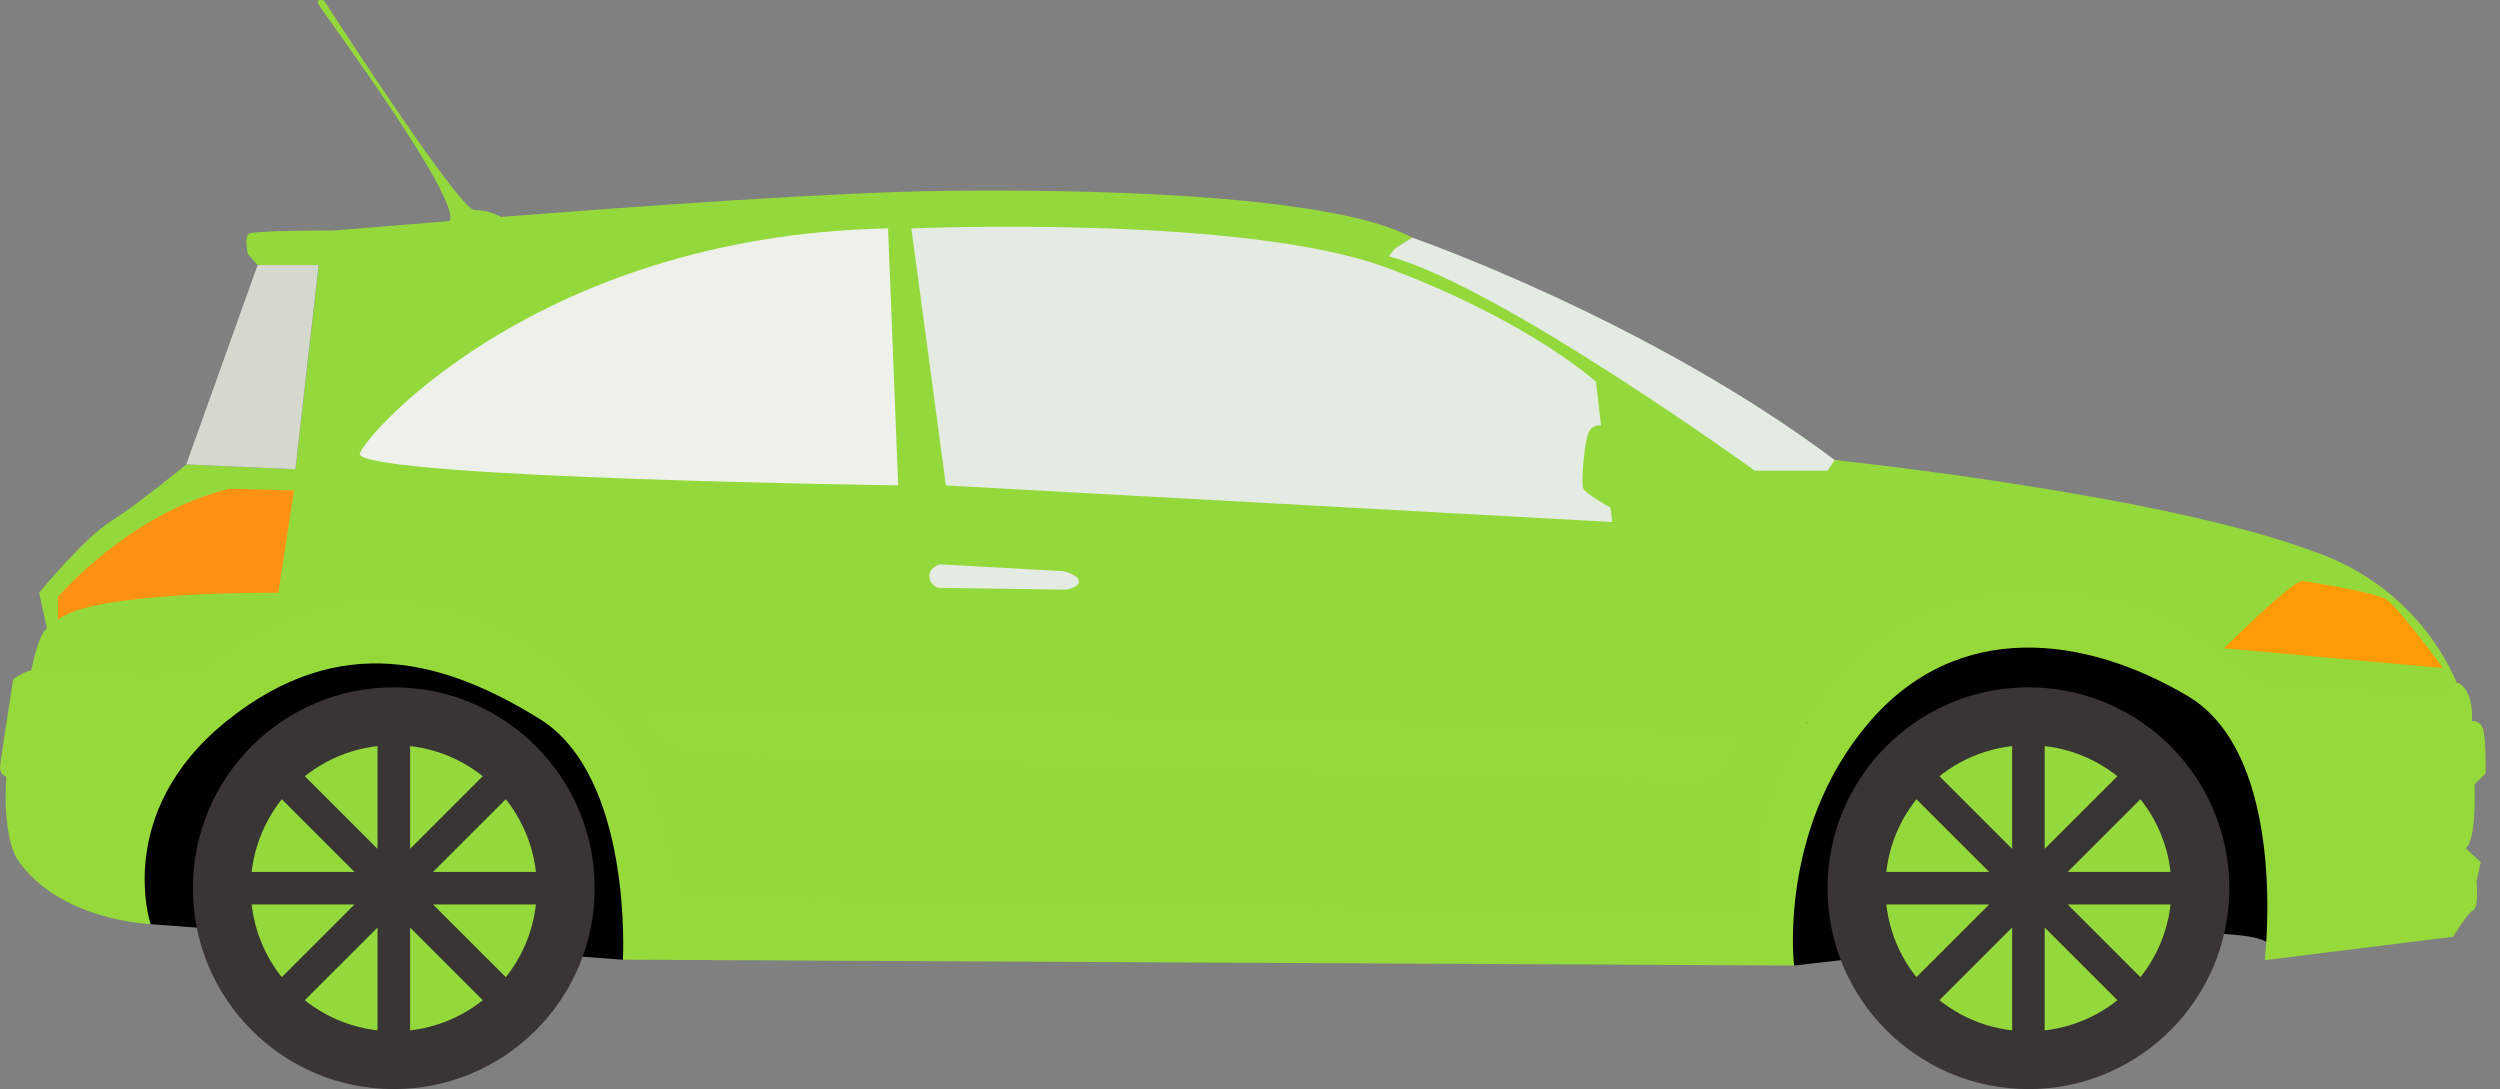 <svg width="101" height="44" viewBox="0 0 101 44" fill="none" xmlns="http://www.w3.org/2000/svg">
<rect x="0" y="0" width="101" height="44" fill="#808080" stroke="none"/>
<path d="M93.573 22.319C87.46 19.979 74.123 18.585 74.123 18.585C72.973 19.159 71.128 18.626 71.128 18.626C65.423 13.332 56.356 10.049 56.356 10.049L57.053 9.598C54.182 8.038 45.851 7.627 38.301 7.709C33.789 7.757 25.918 8.321 20.238 8.766C20.238 8.766 19.804 8.489 19.172 8.489C18.541 8.489 13.093 0.025 13.093 0.025C13.093 0.025 12.709 -0.096 12.877 0.195C13.045 0.487 18.721 8.157 18.157 8.93C18.148 8.93 18.141 8.93 18.132 8.932L18.075 8.937C15.39 9.153 13.557 9.312 13.445 9.312C13.095 9.312 10.28 9.312 10.062 9.442C9.844 9.573 10.019 10.272 10.019 10.272L10.412 10.71H12.879L11.94 18.959L7.531 18.763C7.531 18.763 5.48 20.445 4.454 21.076C3.428 21.71 1.58 23.945 1.58 23.945L1.9 25.398C1.573 25.506 1.261 27.095 1.261 27.095L7.363 29.951C11.344 24.657 15.119 25.889 15.119 25.889C25.541 26.053 26.649 37.583 26.649 37.583L71.624 37.788C71.952 31.797 74.906 27.325 80.282 25.601C85.659 23.877 90.417 28.884 90.417 28.884L99.24 28.678V27.57C99.24 27.57 97.885 23.836 93.576 22.317L93.573 22.319Z" fill="#94D93B"/>
<path d="M72.48 39.011C72.48 39.011 89.745 36.882 91.555 38.053L92.689 35.47L91.826 30.105L87.516 26.113L79.825 25.228L73.029 29.191L71.207 37.439L72.48 39.011Z" fill="black"/>
<path d="M25.167 38.774L6.085 37.337L4.608 34.917L6.393 29.499L11.877 26.606L18.295 26.344L23.154 29.442L26.022 34.752L25.167 38.774Z" fill="black"/>
<path d="M57.051 9.598C57.051 9.598 66.526 12.88 74.122 18.585L73.829 19.015H70.893C70.893 19.015 60.519 11.513 56.103 10.354L56.353 10.047L57.051 9.596V9.598Z" fill="#E4EBE2"/>
<path d="M99.614 34.27L100.223 34.829L100.053 35.607C100.053 35.607 100.15 36.676 99.919 36.775C99.689 36.871 99.106 37.844 99.106 37.844L91.495 38.792C91.495 38.792 92.491 30.549 88.382 28.118C84.273 25.687 79.07 24.957 75.447 29.26C71.823 33.564 72.48 39.009 72.48 39.009L25.166 38.77C25.166 38.77 25.576 31.384 21.801 29.044C18.026 26.706 13.758 25.433 9.162 29.126C4.566 32.819 6.085 37.333 6.085 37.333C6.085 37.333 2.351 37.21 0.668 34.667C0.668 34.667 0.093 33.764 0.257 31.384C0.257 31.384 -0.025 31.295 0.002 30.972C0.029 30.651 0.532 27.448 0.532 27.448C0.532 27.448 0.967 27.118 1.253 27.092C1.54 27.065 5.426 27.607 8.216 27.238C8.216 27.238 11.479 23.975 16.157 24.386C20.835 24.796 23.461 27.627 25.103 29.639C26.745 31.648 27.34 36.327 27.34 36.327L71.022 37.025C71.022 37.025 70.509 30.788 75.248 26.52C79.987 22.253 86.39 24.305 88.235 25.474C90.081 26.643 90.984 27.67 90.984 27.67C90.984 27.67 98.063 28.204 98.616 28.204C99.17 28.204 99.232 27.568 99.232 27.568C99.232 27.568 99.93 27.691 99.868 29.128C99.868 29.128 100.162 29.087 100.301 29.416C100.442 29.744 100.421 31.241 100.421 31.241L99.969 31.693C99.969 31.693 100.073 33.931 99.611 34.269L99.614 34.27Z" fill="#95D93B"/>
<path d="M7.525 18.763L10.406 10.71H12.873L11.934 18.959L7.525 18.763Z" fill="#D4D8CD"/>
<path d="M14.538 18.379C14.304 18.081 21.349 9.515 35.877 9.228L36.287 19.609C36.287 19.609 15.277 19.322 14.538 18.378V18.379Z" fill="#EDF1E9"/>
<path d="M38.215 19.609L36.819 9.228C36.819 9.228 50.279 8.653 56.064 10.829C61.849 13.003 64.477 15.425 64.477 15.425L64.682 17.192C64.682 17.192 64.35 17.123 64.182 17.465C64.014 17.808 63.866 19.488 63.962 19.725C64.059 19.963 65.066 20.509 65.066 20.509L65.133 21.089L38.215 19.611V19.609Z" fill="#E4EBE2"/>
<path d="M37.967 22.801C37.967 22.801 37.54 22.908 37.551 23.279C37.562 23.652 37.903 23.747 37.903 23.747L43.057 23.822C43.057 23.822 43.6 23.747 43.589 23.481C43.579 23.215 42.961 23.076 42.961 23.076L37.967 22.799V22.801Z" fill="#E4EBE2"/>
<path d="M11.877 19.816L11.245 23.947C11.245 23.947 3.605 23.873 2.34 25.051V24.12C2.34 24.12 5.185 20.748 9.26 19.747L11.877 19.816Z" fill="#FF9115"/>
<path d="M93.003 23.465C93.003 23.465 95.903 23.902 96.403 24.214C96.903 24.527 98.691 26.99 98.691 26.99L89.853 26.19C89.853 26.19 92.428 23.614 93.003 23.465Z" fill="#FF9B06"/>
<path d="M24.025 35.884C24.025 40.366 20.391 44 15.909 44C11.427 44 7.793 40.366 7.793 35.884C7.793 31.402 11.427 27.768 15.909 27.768C20.391 27.768 24.025 31.402 24.025 35.884Z" fill="#393534"/>
<path d="M21.689 35.884C21.689 39.075 19.101 41.664 15.909 41.664C12.718 41.664 10.13 39.075 10.13 35.884C10.13 32.693 12.718 30.105 15.909 30.105C19.101 30.105 21.689 32.693 21.689 35.884Z" fill="#94D93B"/>
<path d="M21.907 35.225H17.495L20.615 32.107L19.685 31.177L16.567 34.295V29.885H15.252V34.295L12.132 31.177L11.203 32.107L14.322 35.225H9.911V36.541H14.322L11.203 39.659L12.132 40.589L15.252 37.471V41.881H16.567V37.471L19.685 40.589L20.615 39.659L17.495 36.541H21.907V35.225Z" fill="#393534"/>
<path d="M90.065 35.884C90.065 40.366 86.431 44 81.949 44C77.467 44 73.833 40.366 73.833 35.884C73.833 31.402 77.467 27.768 81.949 27.768C86.431 27.768 90.065 31.402 90.065 35.884Z" fill="#393534"/>
<path d="M87.728 35.884C87.728 39.075 85.14 41.664 81.948 41.664C78.757 41.664 76.169 39.075 76.169 35.884C76.169 32.693 78.757 30.105 81.948 30.105C85.14 30.105 87.728 32.693 87.728 35.884Z" fill="#94D93B"/>
<path d="M87.946 35.225H83.535L86.655 32.107L85.725 31.177L82.605 34.295V29.885H81.29V34.295L78.172 31.177L77.242 32.107L80.362 35.225H75.951V36.541H80.362L77.242 39.659L78.172 40.589L81.29 37.471V41.881H82.605V37.471L85.725 40.589L86.655 39.659L83.535 36.541H87.946V35.225Z" fill="#393534"/>
<path d="M26.022 28.793C25.847 28.312 69.995 29.724 69.995 29.724C69.995 29.724 70.074 31.37 68.831 31.479C67.589 31.588 29.929 30.461 29.929 30.461C29.929 30.461 26.698 30.656 26.024 28.793H26.022Z" fill="#95D93B"/>
</svg>

